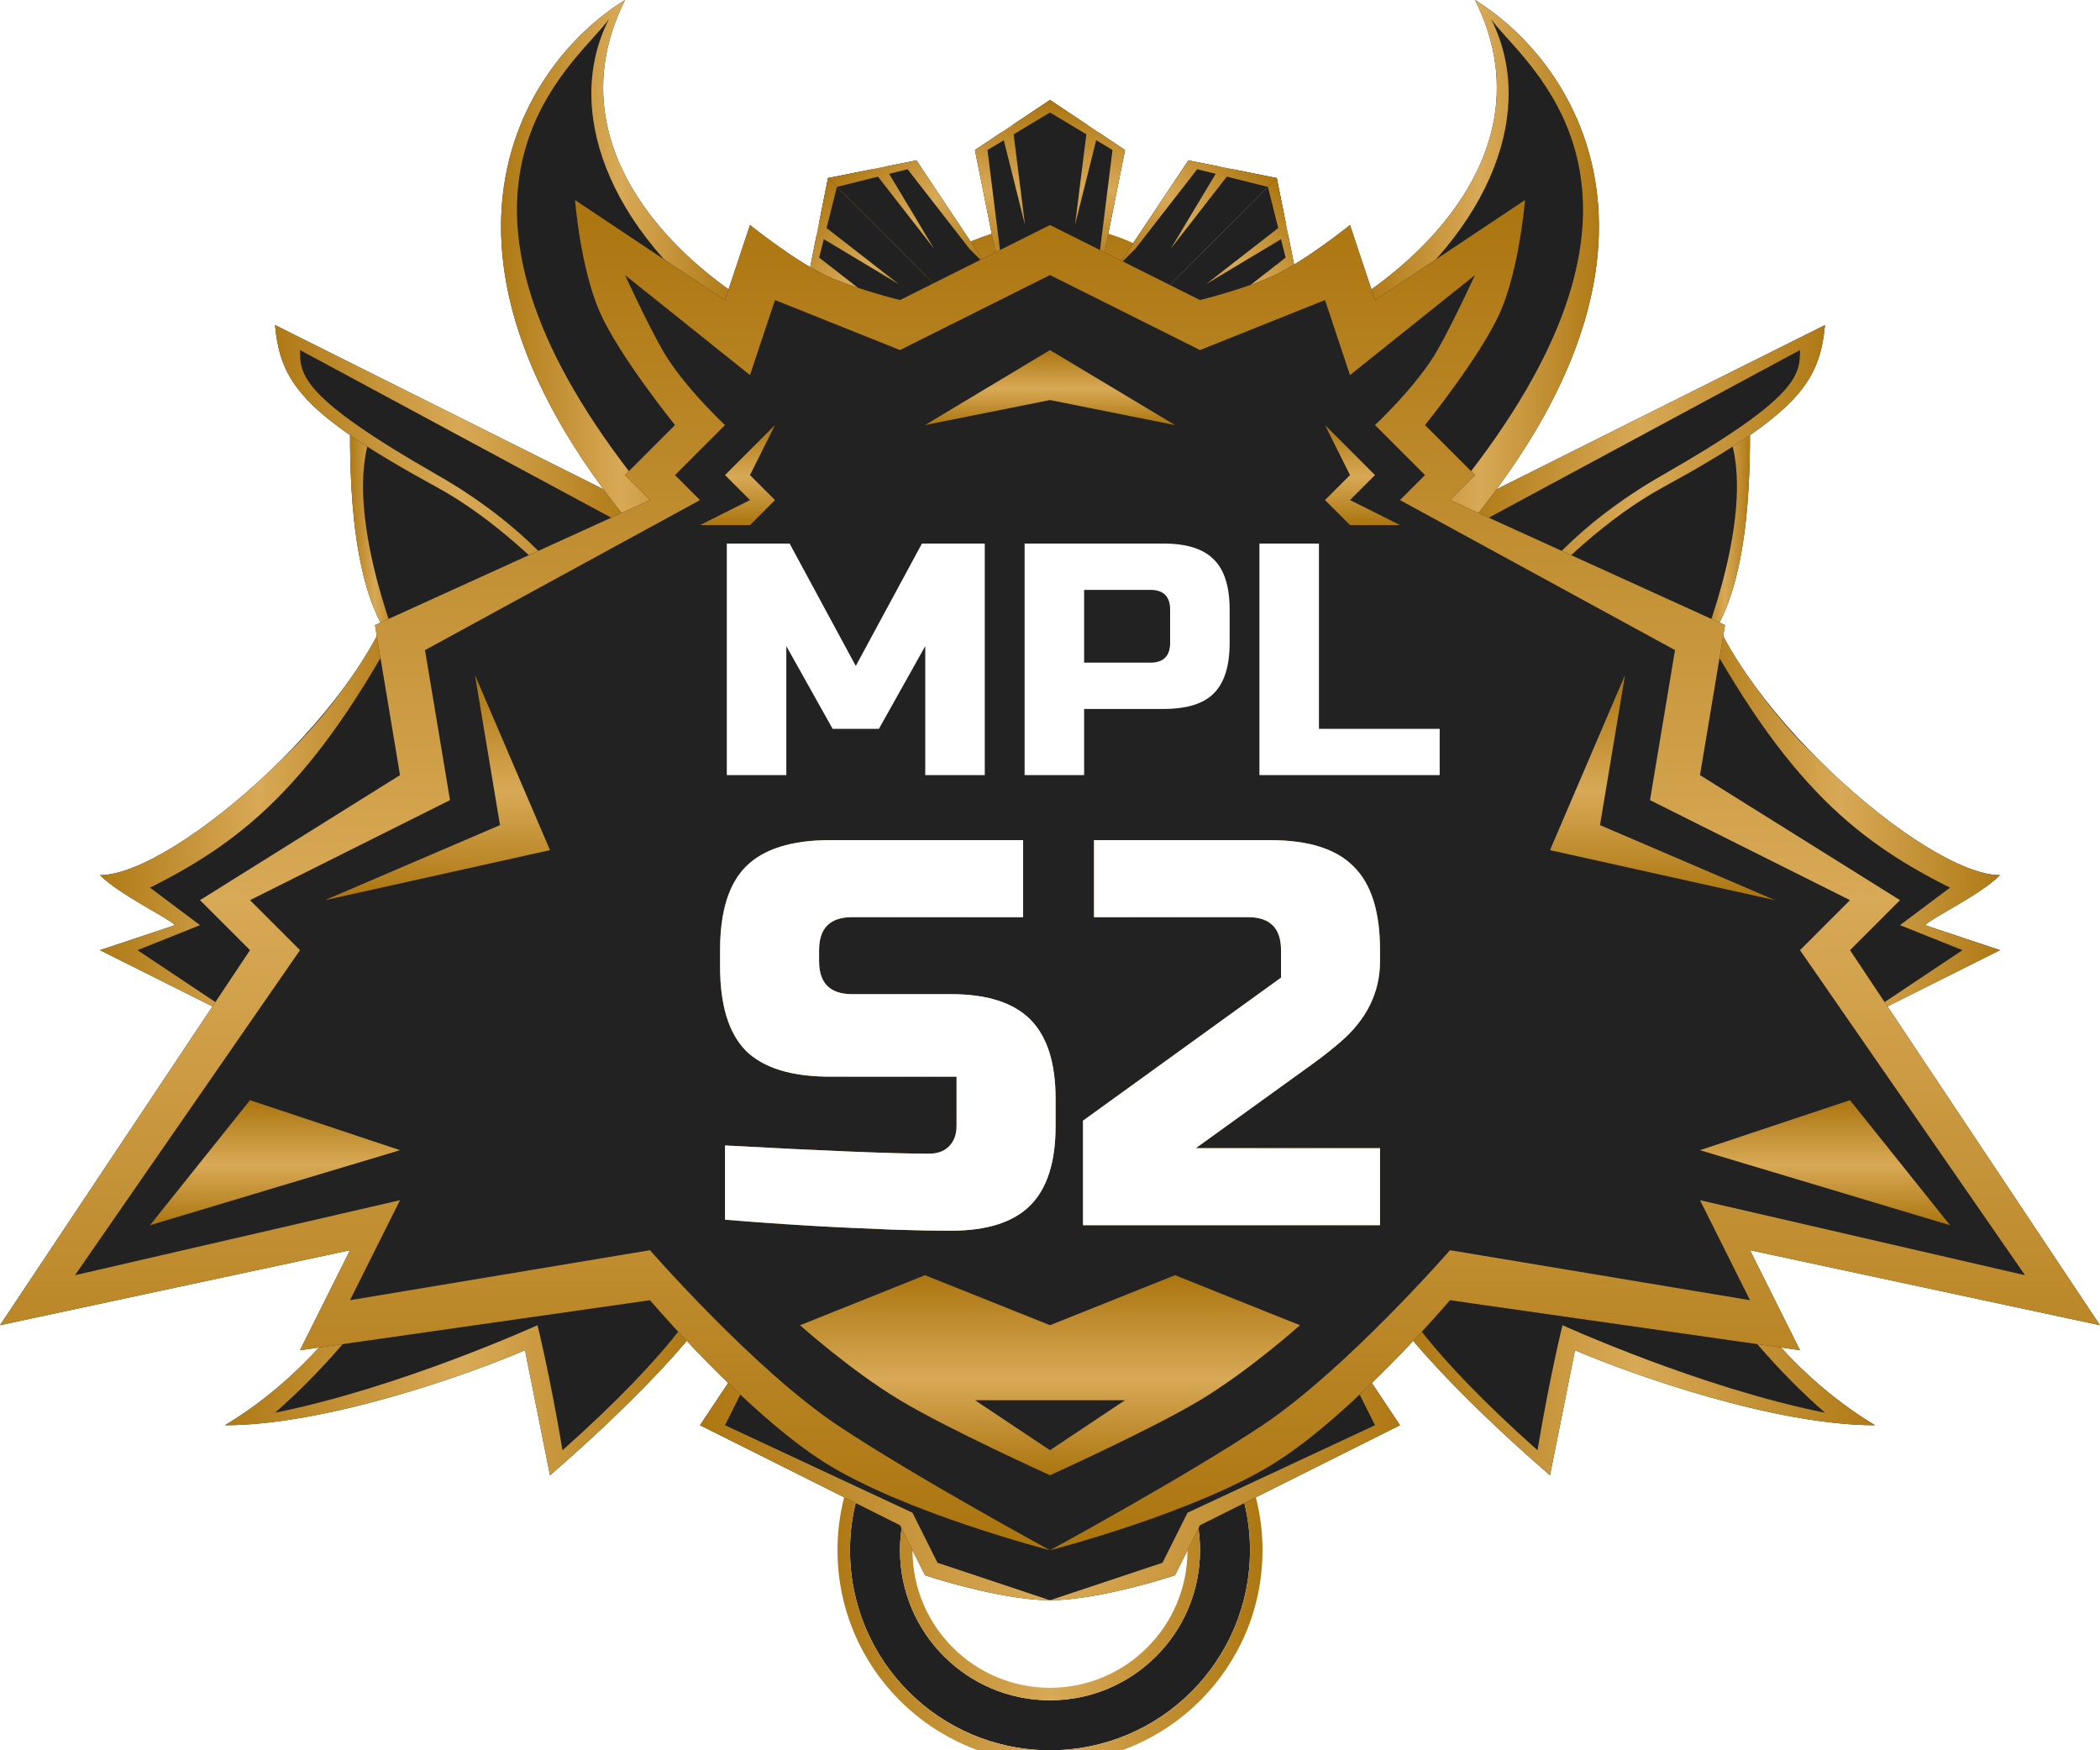 <svg width="84" height="70" viewBox="0 0 84 70" fill="none" xmlns="http://www.w3.org/2000/svg">
<g id="ph2">
<g id="ring">
<path id="Subtract" fill-rule="evenodd" clip-rule="evenodd" d="M42 70C46.418 70 50 66.418 50 62C50 57.582 46.418 54 42 54C37.582 54 34 57.582 34 62C34 66.418 37.582 70 42 70ZM42 68C45.314 68 48 65.314 48 62C48 58.686 45.314 56 42 56C38.687 56 36 58.686 36 62C36 65.314 38.687 68 42 68Z" fill="#212121"/>
<path id="Subtract (Stroke)" fill-rule="evenodd" clip-rule="evenodd" d="M50.5 62C50.5 66.694 46.694 70.5 42 70.5C37.306 70.5 33.5 66.694 33.5 62C33.5 57.306 37.306 53.5 42 53.5C46.694 53.5 50.5 57.306 50.5 62ZM42 67.5C45.038 67.5 47.5 65.038 47.5 62C47.5 58.962 45.038 56.5 42 56.5C38.963 56.5 36.5 58.962 36.5 62C36.5 65.038 38.963 67.5 42 67.5ZM50 62C50 66.418 46.418 70 42 70C37.582 70 34 66.418 34 62C34 57.582 37.582 54 42 54C46.418 54 50 57.582 50 62ZM48 62C48 65.314 45.314 68 42 68C38.687 68 36 65.314 36 62C36 58.686 38.687 56 42 56C45.314 56 48 58.686 48 62Z" fill="url(#paint0_linear_868_1995)"/>
</g>
<g id="sun">
<circle id="Ellipse 38" cx="42" cy="17" r="8" fill="url(#paint1_linear_868_1995)"/>
<g id="Group 173">
<path id="Vector 267" d="M39 6L42 4V11H40L39 6Z" fill="url(#paint2_linear_868_1995)"/>
<path id="Vector 268" d="M45 6L42 4V11H44L45 6Z" fill="url(#paint3_linear_868_1995)"/>
<path id="Subtract_2" fill-rule="evenodd" clip-rule="evenodd" d="M40.071 5.286L39 6L40 11H42V4L40.5 5L41 9L40.071 5.286Z" fill="#212121"/>
<path id="Subtract_3" fill-rule="evenodd" clip-rule="evenodd" d="M43.928 5.286L45 6L44 11H42V4L43.5 5H43.5L43 9L43.928 5.286Z" fill="#212121"/>
<path id="Intersect" fill-rule="evenodd" clip-rule="evenodd" d="M42 4L39 6L40 11V10L39.5 6L42 4.5V4Z" fill="url(#paint4_linear_868_1995)"/>
<path id="Intersect_2" fill-rule="evenodd" clip-rule="evenodd" d="M42 4L45 6L44 11V10L44.5 6L42 4.5V4Z" fill="url(#paint5_linear_868_1995)"/>
</g>
<g id="Group 174">
<path id="Vector 267_2" d="M32.414 10.657L33.121 7.121L38.071 12.071L36.657 13.485L32.414 10.657Z" fill="url(#paint6_linear_868_1995)"/>
<path id="Vector 268_2" d="M36.657 6.414L33.121 7.121L38.071 12.071L39.485 10.657L36.657 6.414Z" fill="url(#paint7_linear_868_1995)"/>
<path id="Subtract_4" fill-rule="evenodd" clip-rule="evenodd" d="M32.666 9.394L32.414 10.657L36.657 13.485L38.071 12.071L33.121 7.121L32.767 8.889L35.949 11.364L32.666 9.394Z" fill="#212121"/>
<path id="Subtract_5" fill-rule="evenodd" clip-rule="evenodd" d="M35.394 6.667L36.657 6.414L39.485 10.657L38.071 12.071L33.121 7.121L34.889 6.768L37.364 9.95L35.394 6.667Z" fill="#212121"/>
<path id="Intersect_3" fill-rule="evenodd" clip-rule="evenodd" d="M33.121 7.121L32.414 10.657L36.657 13.485L35.95 12.778L32.767 10.303L33.475 7.475L33.121 7.121Z" fill="url(#paint8_linear_868_1995)"/>
<path id="Intersect_4" fill-rule="evenodd" clip-rule="evenodd" d="M33.121 7.121L36.657 6.414L39.485 10.657L38.778 9.95L36.303 6.768L33.475 7.475L33.121 7.121Z" fill="url(#paint9_linear_868_1995)"/>
</g>
<g id="Group 175">
<path id="Vector 267_3" d="M51.778 10.657L51.071 7.121L46.121 12.071L47.535 13.485L51.778 10.657Z" fill="url(#paint10_linear_868_1995)"/>
<path id="Vector 268_3" d="M47.535 6.414L51.071 7.121L46.121 12.071L44.707 10.657L47.535 6.414Z" fill="url(#paint11_linear_868_1995)"/>
<path id="Subtract_6" fill-rule="evenodd" clip-rule="evenodd" d="M51.526 9.394L51.778 10.657L47.535 13.485L46.121 12.071L51.071 7.121L51.425 8.889L48.243 11.364L51.526 9.394Z" fill="#212121"/>
<path id="Subtract_7" fill-rule="evenodd" clip-rule="evenodd" d="M48.798 6.667L47.535 6.414L44.707 10.657L46.121 12.071L51.071 7.121L49.303 6.768L46.828 9.95L48.798 6.667Z" fill="#212121"/>
<path id="Intersect_5" fill-rule="evenodd" clip-rule="evenodd" d="M51.071 7.121L51.778 10.657L47.535 13.485L48.242 12.778L51.425 10.303L50.717 7.475L51.071 7.121Z" fill="url(#paint12_linear_868_1995)"/>
<path id="Intersect_6" fill-rule="evenodd" clip-rule="evenodd" d="M51.071 7.121L47.535 6.414L44.707 10.657L45.414 9.95L47.889 6.768L50.718 7.475L51.071 7.121Z" fill="url(#paint13_linear_868_1995)"/>
</g>
</g>
<g id="left">
<g id="Group 168">
<path id="Vector 252" d="M4 35C7 35 15 28 16 23L19 26V32L10 41L4 38L7 37C6.667 36.667 4.8 35.8 4 35Z" fill="#212121"/>
<path id="Intersect_7" fill-rule="evenodd" clip-rule="evenodd" d="M11.15 30.487C8.549 33.057 5.58 35 4 35C4.486 35.486 5.366 35.997 6.057 36.398C6.502 36.656 6.869 36.869 7 37L4 38L10 41L5.5 38L8 37L6 35.5C9.887 33.556 12.83 31.141 16.664 23.664L16 23C15.724 24.378 14.917 25.907 13.83 27.401C13.124 28.406 12.239 29.46 11.15 30.487Z" fill="url(#paint14_linear_868_1995)"/>
</g>
<g id="Group 167">
<path id="Vector 251" d="M24 22C23.666 22.333 20 23.6 16 26C14 24 14 19 14 17C18 17 21 19.667 24 22Z" fill="#212121"/>
<path id="Vector 255" d="M16 26C14 24 14 19 14 17L15 17C13.5 20 16 26 16 26Z" fill="url(#paint15_linear_868_1995)"/>
</g>
<g id="Group 169">
<path id="Vector 247" d="M27 21L11 13C11.225 15.254 12 16.5 17.5 19.5C19.936 20.829 22 23 23 24L27 21Z" fill="#212121"/>
<path id="Intersect_8" fill-rule="evenodd" clip-rule="evenodd" d="M12 14C12 15 12.06 15.892 17.5 19C20.999 21 22.833 23.333 23 24C22.924 23.924 22.843 23.842 22.755 23.754C21.686 22.677 19.752 20.729 17.5 19.5C12 16.5 11.225 15.254 11 13L25.666 20.333L25 21L12 14Z" fill="url(#paint16_linear_868_1995)"/>
</g>
<g id="Group 166">
<path id="Vector 253" d="M9 57C13 54.6 15.333 50.667 16 49H29V51C29 52.6 24.333 57 22 59L21 54C18.667 55 13 57 9 57Z" fill="#212121"/>
<path id="Intersect_9" fill-rule="evenodd" clip-rule="evenodd" d="M13.987 52.416C12.801 53.995 11.139 55.717 9 57C13 57 18.667 55 21 54C21 54 21 54 21 54L22 59C23.659 57.578 26.498 54.942 28 52.963V52C28 52 27 54 22.5 58C22 55 21.5 53 21.5 53C21.5 53 16 55.5 11 56.5C15 53 17 49 17 49C17 49 15.78 50.525 13.987 52.416Z" fill="url(#paint17_linear_868_1995)"/>
</g>
<g id="Group 170">
<path id="Vector 246" d="M28 24C15.2 11.2 20.667 2.667 25 0C21.5 7 29.333 12.667 34 14C34 14.333 32.8 16.8 28 24Z" fill="#212121"/>
<path id="Intersect_10" fill-rule="evenodd" clip-rule="evenodd" d="M25.097 20.801C25.418 20.929 25.722 21 26 21L26.5 20.5C16.834 9.153 21.65 3.811 23.729 1.505C23.997 1.209 24.219 0.962 24.359 0.76C22.576 4.245 24.134 9.098 29.5 13C29.558 12.649 29.541 12.243 29.466 11.8C25.727 9.246 22.521 4.957 25 0C21.038 2.438 16.13 9.779 25.097 20.801Z" fill="url(#paint18_linear_868_1995)"/>
</g>
</g>
<g id="left_2">
<g id="Group 168_2">
<path id="Vector 252_2" d="M80 35C77 35 69 28 68 23L65 26V32L74 41L80 38L77 37C77.333 36.667 79.2 35.8 80 35Z" fill="#212121"/>
<path id="Intersect_11" fill-rule="evenodd" clip-rule="evenodd" d="M72.85 30.487C75.451 33.057 78.419 35 80 35C79.514 35.486 78.634 35.997 77.943 36.398C77.498 36.656 77.131 36.869 77 37L80 38L74 41L78.5 38L76 37L78 35.5C74.113 33.556 71.17 31.141 67.336 23.664L68 23C68.276 24.378 69.083 25.907 70.17 27.401C70.876 28.406 71.761 29.46 72.85 30.487Z" fill="url(#paint19_linear_868_1995)"/>
</g>
<g id="Group 167_2">
<path id="Vector 251_2" d="M60 22C60.334 22.333 64 23.6 68 26C70 24 70 19 70 17C66 17 63 19.667 60 22Z" fill="#212121"/>
<path id="Vector 255_2" d="M68 26C70 24 70 19 70 17L69 17C70.5 20 68 26 68 26Z" fill="url(#paint20_linear_868_1995)"/>
</g>
<g id="Group 169_2">
<path id="Vector 247_2" d="M57 21L73 13C72.775 15.254 72 16.5 66.5 19.5C64.064 20.829 62 23 61 24L57 21Z" fill="#212121"/>
<path id="Intersect_12" fill-rule="evenodd" clip-rule="evenodd" d="M72 14C72 15 71.94 15.892 66.5 19C63.001 21 61.167 23.333 61 24C61.076 23.924 61.157 23.842 61.245 23.754C62.314 22.677 64.248 20.729 66.5 19.5C72 16.5 72.775 15.254 73 13L58.334 20.333L59 21L72 14Z" fill="url(#paint21_linear_868_1995)"/>
</g>
<g id="Group 165">
<path id="Union" fill-rule="evenodd" clip-rule="evenodd" d="M54 54L56 57L48 61L47 63C46 63.333 43.6 64 42 64V54H54ZM30 54L28 57L36 61L37 63C38 63.333 40.4 64 42 64V54H30Z" fill="#212121"/>
<path id="Union_2" fill-rule="evenodd" clip-rule="evenodd" d="M54 55H54.667L56 57V57L48 61L47 63C46 63.333 43.6 64 42 64L46.5 62.5L47.5 60.5L55 57L54 55ZM30 55H29.333L28 57V57L36 61L37 63C38 63.333 40.4 64 42 64L37.5 62.5L36.5 60.5L29 57L30 55Z" fill="url(#paint22_linear_868_1995)"/>
</g>
<g id="Group 166_2">
<path id="Vector 253_2" d="M75 57C71 54.6 68.666 50.667 68 49H55V51C55 52.6 59.666 57 62 59L63 54C65.333 55 71 57 75 57Z" fill="#212121"/>
<path id="Intersect_13" fill-rule="evenodd" clip-rule="evenodd" d="M70.013 52.416C71.199 53.995 72.861 55.717 75 57C71 57 65.333 55 63 54C63 54 63 54 63 54L62 59C60.341 57.578 57.502 54.942 56 52.963V52C56 52 57 54 61.5 58C62 55 62.5 53 62.5 53C62.5 53 68 55.5 73 56.5C69 53 67 49 67 49C67 49 68.219 50.525 70.013 52.416Z" fill="url(#paint23_linear_868_1995)"/>
</g>
<g id="Group 170_2">
<path id="Vector 246_2" d="M56 24C68.8 11.2 63.333 2.667 59 0C62.5 7 54.667 12.667 50 14C50 14.333 51.2 16.8 56 24Z" fill="#212121"/>
<path id="Intersect_14" fill-rule="evenodd" clip-rule="evenodd" d="M58.903 20.801C58.582 20.929 58.278 21 58 21L57.5 20.5C67.166 9.153 62.35 3.811 60.27 1.505C60.003 1.209 59.781 0.962 59.641 0.76C61.424 4.245 59.865 9.098 54.5 13C54.442 12.649 54.459 12.243 54.534 11.8C58.273 9.246 61.479 4.957 59 0C62.962 2.438 67.87 9.779 58.903 20.801Z" fill="url(#paint24_linear_868_1995)"/>
</g>
</g>
<g id="Base">
<path id="Union_3" fill-rule="evenodd" clip-rule="evenodd" d="M42 9L36 12C36 12 34.114 11.533 33 11C31.73 10.393 30 9 30 9L29 12L23 8C23 8 23.219 10.743 24 12.5C24.781 14.257 27 17 27 17L25 19L26 20L15 25L16 31L8 36L10 38L0 53L14 50L12 54L26 52C26 52 29.841 56.516 33 58.5C36.194 60.505 42 62 42 62L42 62C42 62 47.806 60.505 51 58.5C54.159 56.516 58 52 58 52L72 54L70 50L84 53L74 38L76 36L68 31L69 25L58 20L59 19L57 17C57 17 59.219 14.257 60 12.5C60.781 10.743 61 8 61 8L55 12L54 9C54 9 52.27 10.393 51 11C49.886 11.533 48 12 48 12L42 9Z" fill="#232222"/>
<path id="Union_4" fill-rule="evenodd" clip-rule="evenodd" d="M36 14L42 11L48 14L53 12L54 15L59 11C59 11 58.113 12.928 57.5 14C56.678 15.439 55 17 55 17L57 19L56 20L67 26L66 32L74 36L72 38L81 51L68 48L70 52L58 50C58 50 53.833 54.776 50.5 57C47.449 59.036 42 62 42 62C42 62 47.806 60.505 51 58.5C54.159 56.516 58 52 58 52L72 54L70 50L84 53L74 38L76 36L68 31L69 25L58 20L59 19L57 17C57 17 59.219 14.257 60 12.5C60.781 10.743 61 8 61 8L55 12L54 9C54 9 52.27 10.393 51 11C49.886 11.533 48 12 48 12L42 9L36 12C36 12 34.114 11.533 33 11C31.73 10.393 30 9 30 9L29 12L23 8C23 8 23.219 10.743 24 12.5C24.781 14.257 27 17 27 17L25 19L26 20L15 25L16 31L8 36L10 38L0 53L14 50L12 54L26 52C26 52 29.841 56.516 33 58.5C36.194 60.505 42 62 42 62C42 62 36.551 59.036 33.5 57C30.168 54.776 26 50 26 50L14 52L16 48L3 51L12 38L10 36L18 32L17 26L28 20L27 19L29 17C29 17 27.322 15.439 26.5 14C25.887 12.928 25 11 25 11L30 15L31 12L36 14Z" fill="url(#paint25_linear_868_1995)"/>
</g>
<g id="Group 159">
<path id="Vector 240" d="M6 49L10 44L16 46L6 49Z" fill="url(#paint26_linear_868_1995)"/>
<path id="Vector 241" d="M20 33L19 27L22 34L13 36L20 33Z" fill="url(#paint27_linear_868_1995)"/>
<path id="Vector 242" d="M30 20L29 19L31 17L30 19L31 20L30 21H28L30 20Z" fill="url(#paint28_linear_868_1995)"/>
</g>
<g id="Group 160">
<path id="Union_5" fill-rule="evenodd" clip-rule="evenodd" d="M42 59C42.031 58.986 46.055 57.167 48 56C49.953 54.828 52 53 52 53L47 51L42 53L37 51L32 53C32 53 34.047 54.828 36 56C37.945 57.167 41.969 58.986 42 59V59C42 59 42 59 42 59C42 59 42 59 42 59V59Z" fill="url(#paint29_linear_868_1995)"/>
<path id="Union_6" fill-rule="evenodd" clip-rule="evenodd" d="M42 14L47 17L42 16L37 17L42 14V14L42 14L42 14V14Z" fill="url(#paint30_linear_868_1995)"/>
<path id="Vector 240_2" d="M78 49L74 44L68 46L78 49Z" fill="url(#paint31_linear_868_1995)"/>
<path id="Vector 241_2" d="M64 33L65 27L62 34L71 36L64 33Z" fill="url(#paint32_linear_868_1995)"/>
<path id="Vector 242_2" d="M54 20L55 19L53 17L54 19L53 20L54 21H56L54 20Z" fill="url(#paint33_linear_868_1995)"/>
<path id="Union_7" fill-rule="evenodd" clip-rule="evenodd" d="M42 56H45L42 58V58L42 58L42 58V58L39 56H42H42Z" fill="#232222"/>
</g>
<g id="Group 155">
<g id="S2" filter="url(#filter0_f_868_1995)">
<path d="M29.001 45.81C33.019 46.03 35.74 46.14 37.163 46.14C37.5 46.14 37.764 46.045 37.955 45.854C38.16 45.649 38.263 45.377 38.263 45.04V43.06H33.203C31.663 43.06 30.541 42.715 29.837 42.026C29.147 41.322 28.803 40.2 28.803 38.66V38C28.803 36.46 29.147 35.345 29.837 34.656C30.541 33.952 31.663 33.6 33.203 33.6H40.925V36.68H34.083C33.203 36.68 32.763 37.12 32.763 38V38.44C32.763 39.32 33.203 39.76 34.083 39.76H38.043C39.48 39.76 40.536 40.097 41.211 40.772C41.885 41.447 42.223 42.503 42.223 43.94V45.04C42.223 46.477 41.885 47.533 41.211 48.208C40.536 48.883 39.48 49.22 38.043 49.22C37.295 49.22 36.503 49.205 35.667 49.176L33.643 49.088C32.147 49.015 30.599 48.912 29.001 48.78V45.81ZM55.201 38.44C55.201 39.687 54.673 40.765 53.617 41.674C53.294 41.953 52.942 42.231 52.561 42.51L47.831 45.92H55.201V49H43.321V44.82L51.241 39.1V38C51.241 37.12 50.801 36.68 49.921 36.68H43.761V33.6H50.801C52.341 33.6 53.456 33.952 54.145 34.656C54.849 35.345 55.201 36.46 55.201 38V38.44Z" fill="url(#paint34_linear_868_1995)"/>
</g>
<path id="S2_2" d="M29.001 45.81C33.019 46.03 35.74 46.14 37.163 46.14C37.5 46.14 37.764 46.045 37.955 45.854C38.16 45.649 38.263 45.377 38.263 45.04V43.06H33.203C31.663 43.06 30.541 42.715 29.837 42.026C29.147 41.322 28.803 40.2 28.803 38.66V38C28.803 36.46 29.147 35.345 29.837 34.656C30.541 33.952 31.663 33.6 33.203 33.6H40.925V36.68H34.083C33.203 36.68 32.763 37.12 32.763 38V38.44C32.763 39.32 33.203 39.76 34.083 39.76H38.043C39.48 39.76 40.536 40.097 41.211 40.772C41.885 41.447 42.223 42.503 42.223 43.94V45.04C42.223 46.477 41.885 47.533 41.211 48.208C40.536 48.883 39.48 49.22 38.043 49.22C37.295 49.22 36.503 49.205 35.667 49.176L33.643 49.088C32.147 49.015 30.599 48.912 29.001 48.78V45.81ZM55.201 38.44C55.201 39.687 54.673 40.765 53.617 41.674C53.294 41.953 52.942 42.231 52.561 42.51L47.831 45.92H55.201V49H43.321V44.82L51.241 39.1V38C51.241 37.12 50.801 36.68 49.921 36.68H43.761V33.6H50.801C52.341 33.6 53.456 33.952 54.145 34.656C54.849 35.345 55.201 36.46 55.201 38V38.44Z" fill="white"/>
</g>
<g id="Group 183">
<path id="MPL" d="M37.01 25.84L35.157 29.148H33.305L31.453 25.84V31H29.072V21.739H31.585L34.231 26.634L36.877 21.739H39.391V31H37.01V25.84ZM40.984 21.739H46.54C47.466 21.739 48.137 21.951 48.551 22.374C48.975 22.789 49.186 23.459 49.186 24.385V25.708C49.186 26.634 48.975 27.309 48.551 27.732C48.137 28.147 47.466 28.354 46.54 28.354H43.365V31H40.984V21.739ZM46.805 24.385C46.805 23.856 46.54 23.591 46.011 23.591H43.365V26.502H46.011C46.54 26.502 46.805 26.237 46.805 25.708V24.385ZM52.758 29.148H57.587V31H50.377V21.739H52.758V29.148Z" fill="white"/>
</g>
</g>
<defs>
<filter id="filter0_f_868_1995" x="22.953" y="27.75" width="38.098" height="27.32" filterUnits="userSpaceOnUse" color-interpolation-filters="sRGB">
<feFlood flood-opacity="0" result="BackgroundImageFix"/>
<feBlend mode="normal" in="SourceGraphic" in2="BackgroundImageFix" result="shape"/>
<feGaussianBlur stdDeviation="2.925" result="effect1_foregroundBlur_868_1995"/>
</filter>
<linearGradient id="paint0_linear_868_1995" x1="32.705" y1="62" x2="50.811" y2="62" gradientUnits="userSpaceOnUse">
<stop stop-color="#AB750F"/>
<stop offset="0.516" stop-color="#D8A956"/>
<stop offset="1" stop-color="#AB750F"/>
</linearGradient>
<linearGradient id="paint1_linear_868_1995" x1="42" y1="9" x2="42" y2="25" gradientUnits="userSpaceOnUse">
<stop stop-color="#AB750F"/>
<stop offset="0.516" stop-color="#D8A956"/>
<stop offset="1" stop-color="#AB750F"/>
</linearGradient>
<linearGradient id="paint2_linear_868_1995" x1="40.5" y1="4" x2="40.5" y2="11" gradientUnits="userSpaceOnUse">
<stop stop-color="#AB750F"/>
<stop offset="0.516" stop-color="#D8A956"/>
<stop offset="1" stop-color="#AB750F"/>
</linearGradient>
<linearGradient id="paint3_linear_868_1995" x1="43.5" y1="4" x2="43.5" y2="11" gradientUnits="userSpaceOnUse">
<stop stop-color="#AB750F"/>
<stop offset="0.516" stop-color="#D8A956"/>
<stop offset="1" stop-color="#AB750F"/>
</linearGradient>
<linearGradient id="paint4_linear_868_1995" x1="40.5" y1="4" x2="40.5" y2="11" gradientUnits="userSpaceOnUse">
<stop stop-color="#AB750F"/>
<stop offset="0.516" stop-color="#D8A956"/>
<stop offset="1" stop-color="#AB750F"/>
</linearGradient>
<linearGradient id="paint5_linear_868_1995" x1="43.5" y1="4" x2="43.5" y2="11" gradientUnits="userSpaceOnUse">
<stop stop-color="#AB750F"/>
<stop offset="0.516" stop-color="#D8A956"/>
<stop offset="1" stop-color="#AB750F"/>
</linearGradient>
<linearGradient id="paint6_linear_868_1995" x1="32.06" y1="8.182" x2="37.01" y2="13.132" gradientUnits="userSpaceOnUse">
<stop stop-color="#AB750F"/>
<stop offset="0.516" stop-color="#D8A956"/>
<stop offset="1" stop-color="#AB750F"/>
</linearGradient>
<linearGradient id="paint7_linear_868_1995" x1="34.182" y1="6.061" x2="39.132" y2="11.01" gradientUnits="userSpaceOnUse">
<stop stop-color="#AB750F"/>
<stop offset="0.516" stop-color="#D8A956"/>
<stop offset="1" stop-color="#AB750F"/>
</linearGradient>
<linearGradient id="paint8_linear_868_1995" x1="32.06" y1="8.182" x2="37.01" y2="13.132" gradientUnits="userSpaceOnUse">
<stop stop-color="#AB750F"/>
<stop offset="0.516" stop-color="#D8A956"/>
<stop offset="1" stop-color="#AB750F"/>
</linearGradient>
<linearGradient id="paint9_linear_868_1995" x1="34.182" y1="6.061" x2="39.132" y2="11.01" gradientUnits="userSpaceOnUse">
<stop stop-color="#AB750F"/>
<stop offset="0.516" stop-color="#D8A956"/>
<stop offset="1" stop-color="#AB750F"/>
</linearGradient>
<linearGradient id="paint10_linear_868_1995" x1="52.132" y1="8.182" x2="47.182" y2="13.132" gradientUnits="userSpaceOnUse">
<stop stop-color="#AB750F"/>
<stop offset="0.516" stop-color="#D8A956"/>
<stop offset="1" stop-color="#AB750F"/>
</linearGradient>
<linearGradient id="paint11_linear_868_1995" x1="50.01" y1="6.061" x2="45.061" y2="11.01" gradientUnits="userSpaceOnUse">
<stop stop-color="#AB750F"/>
<stop offset="0.516" stop-color="#D8A956"/>
<stop offset="1" stop-color="#AB750F"/>
</linearGradient>
<linearGradient id="paint12_linear_868_1995" x1="52.132" y1="8.182" x2="47.182" y2="13.132" gradientUnits="userSpaceOnUse">
<stop stop-color="#AB750F"/>
<stop offset="0.516" stop-color="#D8A956"/>
<stop offset="1" stop-color="#AB750F"/>
</linearGradient>
<linearGradient id="paint13_linear_868_1995" x1="50.01" y1="6.061" x2="45.061" y2="11.01" gradientUnits="userSpaceOnUse">
<stop stop-color="#AB750F"/>
<stop offset="0.516" stop-color="#D8A956"/>
<stop offset="1" stop-color="#AB750F"/>
</linearGradient>
<linearGradient id="paint14_linear_868_1995" x1="3.408" y1="32" x2="16.895" y2="32" gradientUnits="userSpaceOnUse">
<stop stop-color="#AB750F"/>
<stop offset="0.516" stop-color="#D8A956"/>
<stop offset="1" stop-color="#AB750F"/>
</linearGradient>
<linearGradient id="paint15_linear_868_1995" x1="13.906" y1="21.5" x2="16.036" y2="21.5" gradientUnits="userSpaceOnUse">
<stop stop-color="#AB750F"/>
<stop offset="0.516" stop-color="#D8A956"/>
<stop offset="1" stop-color="#AB750F"/>
</linearGradient>
<linearGradient id="paint16_linear_868_1995" x1="10.314" y1="18.5" x2="25.935" y2="18.5" gradientUnits="userSpaceOnUse">
<stop stop-color="#AB750F"/>
<stop offset="0.516" stop-color="#D8A956"/>
<stop offset="1" stop-color="#AB750F"/>
</linearGradient>
<linearGradient id="paint17_linear_868_1995" x1="8.112" y1="54" x2="28.348" y2="54" gradientUnits="userSpaceOnUse">
<stop stop-color="#AB750F"/>
<stop offset="0.516" stop-color="#D8A956"/>
<stop offset="1" stop-color="#AB750F"/>
</linearGradient>
<linearGradient id="paint18_linear_868_1995" x1="19.599" y1="10.5" x2="29.709" y2="10.5" gradientUnits="userSpaceOnUse">
<stop stop-color="#AB750F"/>
<stop offset="0.516" stop-color="#D8A956"/>
<stop offset="1" stop-color="#AB750F"/>
</linearGradient>
<linearGradient id="paint19_linear_868_1995" x1="80.592" y1="32" x2="67.105" y2="32" gradientUnits="userSpaceOnUse">
<stop stop-color="#AB750F"/>
<stop offset="0.516" stop-color="#D8A956"/>
<stop offset="1" stop-color="#AB750F"/>
</linearGradient>
<linearGradient id="paint20_linear_868_1995" x1="70.094" y1="21.5" x2="67.964" y2="21.5" gradientUnits="userSpaceOnUse">
<stop stop-color="#AB750F"/>
<stop offset="0.516" stop-color="#D8A956"/>
<stop offset="1" stop-color="#AB750F"/>
</linearGradient>
<linearGradient id="paint21_linear_868_1995" x1="73.686" y1="18.5" x2="58.065" y2="18.5" gradientUnits="userSpaceOnUse">
<stop stop-color="#AB750F"/>
<stop offset="0.516" stop-color="#D8A956"/>
<stop offset="1" stop-color="#AB750F"/>
</linearGradient>
<linearGradient id="paint22_linear_868_1995" x1="57.309" y1="59.5" x2="27.488" y2="59.5" gradientUnits="userSpaceOnUse">
<stop stop-color="#AB750F"/>
<stop offset="0.516" stop-color="#D8A956"/>
<stop offset="1" stop-color="#AB750F"/>
</linearGradient>
<linearGradient id="paint23_linear_868_1995" x1="75.888" y1="54" x2="55.652" y2="54" gradientUnits="userSpaceOnUse">
<stop stop-color="#AB750F"/>
<stop offset="0.516" stop-color="#D8A956"/>
<stop offset="1" stop-color="#AB750F"/>
</linearGradient>
<linearGradient id="paint24_linear_868_1995" x1="64.401" y1="10.5" x2="54.291" y2="10.5" gradientUnits="userSpaceOnUse">
<stop stop-color="#AB750F"/>
<stop offset="0.516" stop-color="#D8A956"/>
<stop offset="1" stop-color="#AB750F"/>
</linearGradient>
<linearGradient id="paint25_linear_868_1995" x1="42" y1="8" x2="42" y2="62" gradientUnits="userSpaceOnUse">
<stop stop-color="#AB750F"/>
<stop offset="0.516" stop-color="#D8A956"/>
<stop offset="1" stop-color="#AB750F"/>
</linearGradient>
<linearGradient id="paint26_linear_868_1995" x1="11" y1="44" x2="11" y2="49" gradientUnits="userSpaceOnUse">
<stop stop-color="#AB750F"/>
<stop offset="0.516" stop-color="#D8A956"/>
<stop offset="1" stop-color="#AB750F"/>
</linearGradient>
<linearGradient id="paint27_linear_868_1995" x1="17.5" y1="27" x2="17.5" y2="36" gradientUnits="userSpaceOnUse">
<stop stop-color="#AB750F"/>
<stop offset="0.516" stop-color="#D8A956"/>
<stop offset="1" stop-color="#AB750F"/>
</linearGradient>
<linearGradient id="paint28_linear_868_1995" x1="29.5" y1="17" x2="29.5" y2="21" gradientUnits="userSpaceOnUse">
<stop stop-color="#AB750F"/>
<stop offset="0.516" stop-color="#D8A956"/>
<stop offset="1" stop-color="#AB750F"/>
</linearGradient>
<linearGradient id="paint29_linear_868_1995" x1="42" y1="51" x2="42" y2="59" gradientUnits="userSpaceOnUse">
<stop stop-color="#AB750F"/>
<stop offset="0.516" stop-color="#D8A956"/>
<stop offset="1" stop-color="#AB750F"/>
</linearGradient>
<linearGradient id="paint30_linear_868_1995" x1="42" y1="14" x2="42" y2="17" gradientUnits="userSpaceOnUse">
<stop stop-color="#AB750F"/>
<stop offset="0.516" stop-color="#D8A956"/>
<stop offset="1" stop-color="#AB750F"/>
</linearGradient>
<linearGradient id="paint31_linear_868_1995" x1="73" y1="44" x2="73" y2="49" gradientUnits="userSpaceOnUse">
<stop stop-color="#AB750F"/>
<stop offset="0.516" stop-color="#D8A956"/>
<stop offset="1" stop-color="#AB750F"/>
</linearGradient>
<linearGradient id="paint32_linear_868_1995" x1="66.5" y1="27" x2="66.5" y2="36" gradientUnits="userSpaceOnUse">
<stop stop-color="#AB750F"/>
<stop offset="0.516" stop-color="#D8A956"/>
<stop offset="1" stop-color="#AB750F"/>
</linearGradient>
<linearGradient id="paint33_linear_868_1995" x1="54.5" y1="17" x2="54.5" y2="21" gradientUnits="userSpaceOnUse">
<stop stop-color="#AB750F"/>
<stop offset="0.516" stop-color="#D8A956"/>
<stop offset="1" stop-color="#AB750F"/>
</linearGradient>
<linearGradient id="paint34_linear_868_1995" x1="26.691" y1="41.5" x2="56.512" y2="41.5" gradientUnits="userSpaceOnUse">
<stop stop-color="#AB750F"/>
<stop offset="0.516" stop-color="#D8A956"/>
<stop offset="1" stop-color="#AB750F"/>
</linearGradient>
</defs>
</svg>
